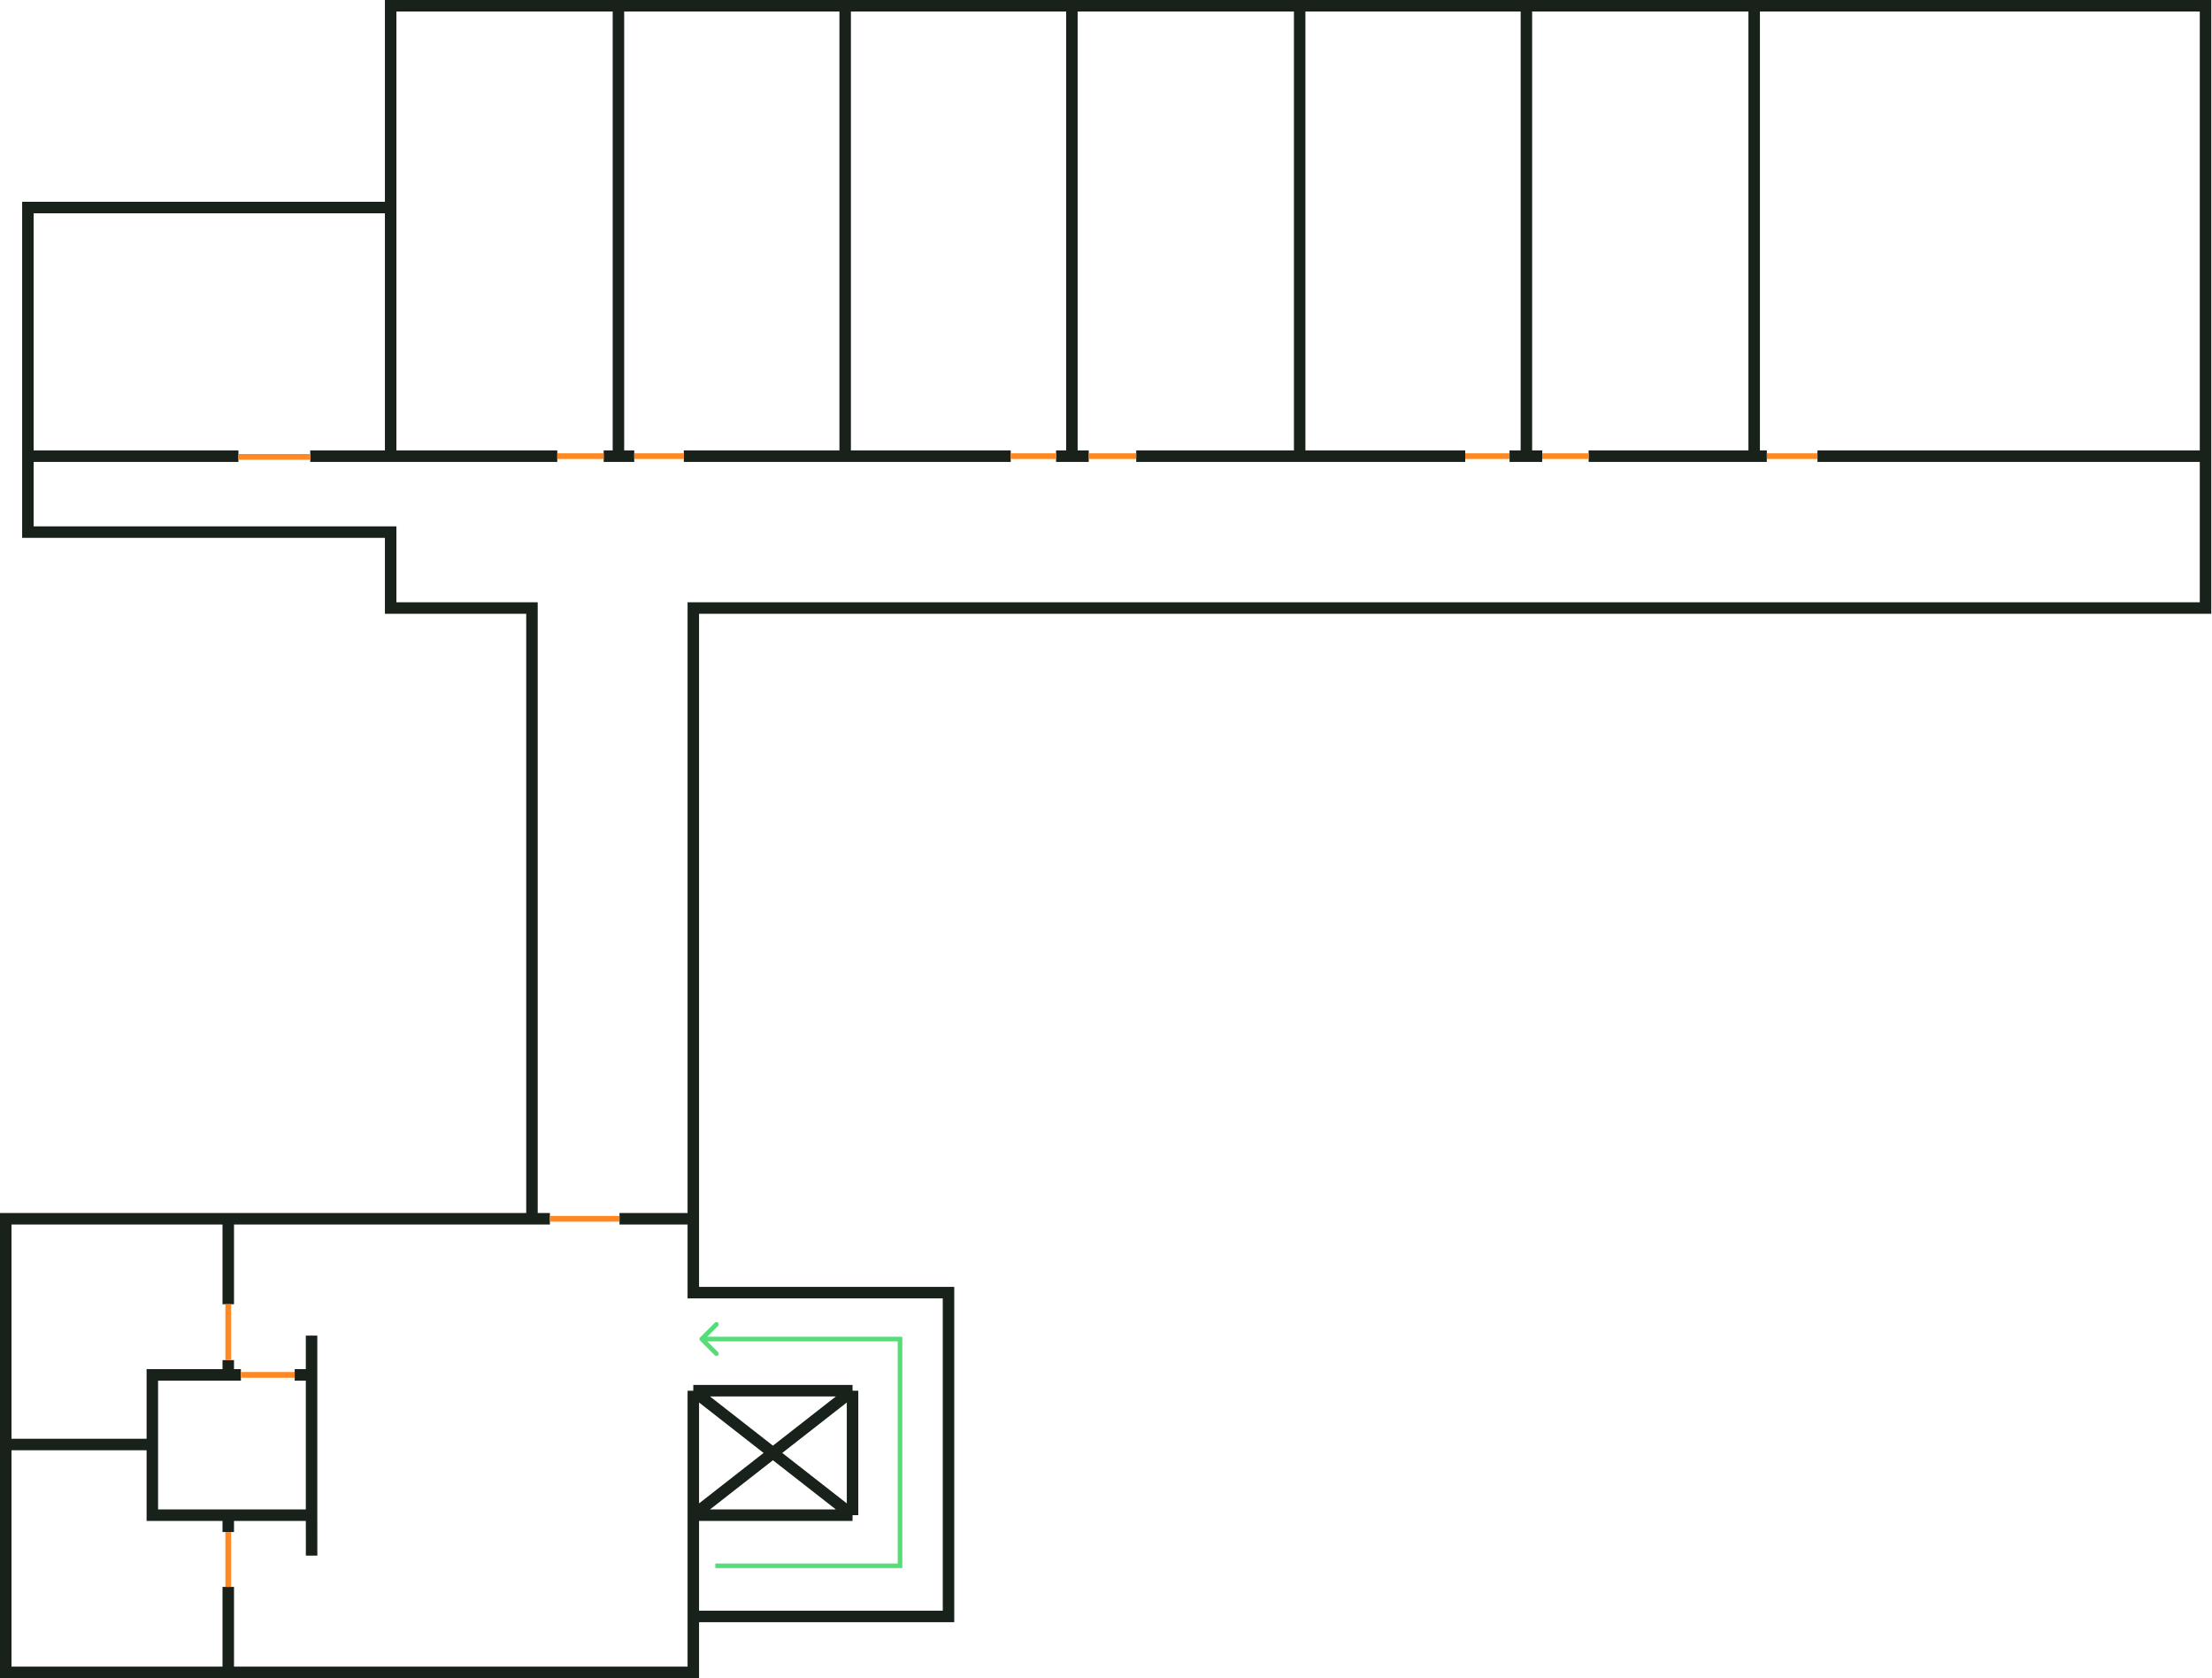 <svg width="385" height="292" viewBox="0 0 385 292" fill="none" xmlns="http://www.w3.org/2000/svg">
<path d="M67.994 36.114V79.373M67.994 36.114H36.424H4.854V79.373M67.994 36.114V18.557V1H107.639M67.994 79.373H96.994M67.994 79.373H54M4.854 79.373H41.5M4.854 79.373V92.589H67.994V105.804H92.589V212.076M107.639 1V79.373M107.639 1H147.101M107.639 79.373H105.07M107.639 79.373H110.392M147.101 1V79.373M147.101 1H186.563M147.101 79.373H119.019M147.101 79.373H175.918M186.563 1V79.373M186.563 1H226.209M186.563 79.373H183.81M186.563 79.373H189.5M226.209 1V79.373M226.209 1H265.671M226.209 79.373H197.759M226.209 79.373H255.025M265.671 1V79.373M265.671 1H305.316M265.671 79.373H262.734M265.671 79.373H268.424M305.316 1V79.373M305.316 1H383.873V79.373M305.316 79.373H276.5M305.316 79.373H307.519M383.873 79.373V105.804H120.671V212.076M383.873 79.373H316.329M92.589 212.076H39.728M92.589 212.076H95.709M39.728 212.076H1V251.354M39.728 212.076V226.943M1 251.354V291H39.728M1 251.354H26.513M39.728 291H120.671V281.272M39.728 291V276.133M39.728 263.652H26.513V251.354M39.728 263.652H54.228M39.728 263.652V266.589M26.513 251.354V239.241H39.728M39.728 239.241V236.671M39.728 239.241H41.93M54.228 239.241V263.652M54.228 239.241H51.291M54.228 239.241V235.762V232.403M54.228 263.652L54.233 267.332V270.691M120.671 281.272H165.089V224.924H120.671V212.076M120.671 281.272V263.652M120.671 212.076H107.823M120.671 241.994H148.386M120.671 241.994V263.652M120.671 241.994L134.528 252.823L148.386 263.652M148.386 241.994V263.652M148.386 241.994L120.671 263.652M148.386 263.652H120.671" stroke="#18211A" stroke-width="2"/>
<path d="M96.994 79.373H105.07M110.392 79.373H119.019M175.918 79.373H183.81M189.5 79.373H197.759M255.025 79.373H262.734M268.424 79.373H276.5M307.519 79.373H316.329M95.709 212.076H107.823M39.728 226.943V236.671M41.93 239.241H51.291M39.728 266.589V276.133M41.5 79.5H54" stroke="#FF8822"/>
<path d="M156.646 233H157.046V232.6H156.646V233ZM121.856 232.717C121.7 232.873 121.7 233.127 121.856 233.283L124.402 235.828C124.558 235.985 124.811 235.985 124.968 235.828C125.124 235.672 125.124 235.419 124.968 235.263L122.705 233L124.968 230.737C125.124 230.581 125.124 230.328 124.968 230.172C124.811 230.015 124.558 230.015 124.402 230.172L121.856 232.717ZM156.646 272.462V272.862H157.046V272.462H156.646ZM156.646 232.6H122.139V233.4H156.646V232.6ZM156.246 233V272.462H157.046V233H156.246ZM156.646 272.062H124.5V272.862H156.646V272.062Z" fill="#55DD77"/>
</svg>
